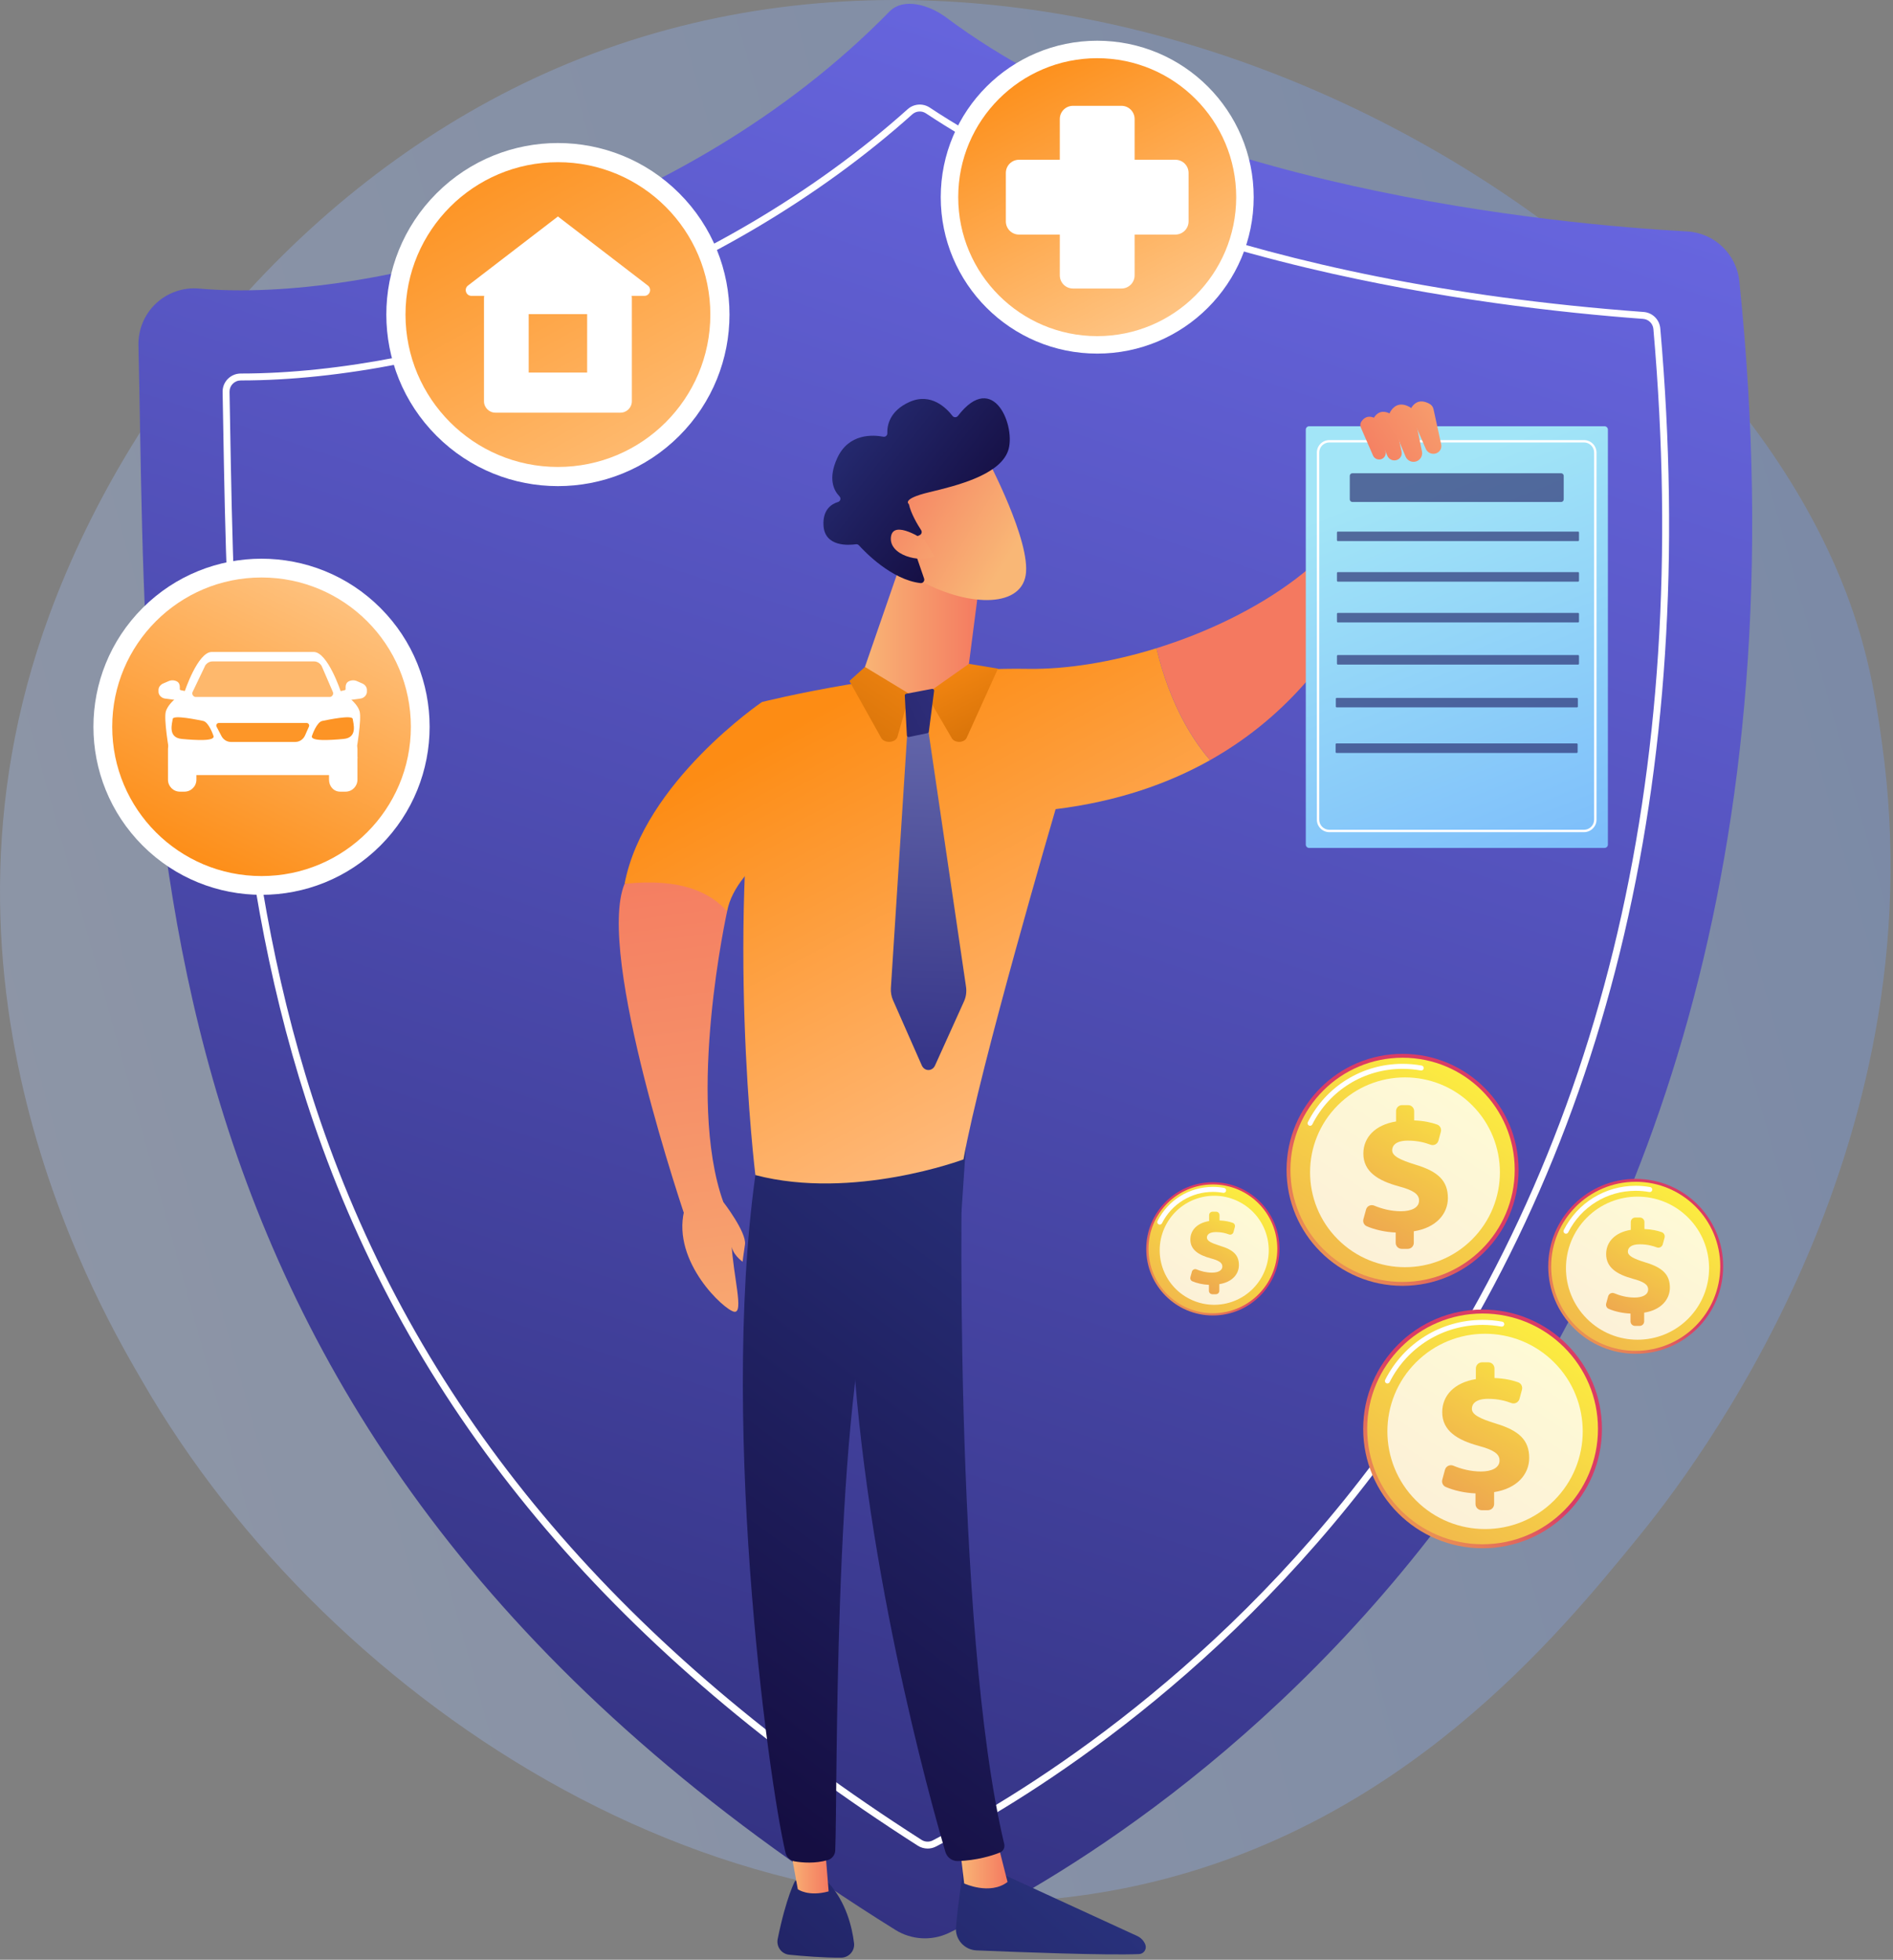<svg width="564" height="584" viewBox="0 0 564 584" fill="none" xmlns="http://www.w3.org/2000/svg">
<rect x="0" y="0" width="564" height="584" fill="#808080" stroke="none"/>
<path opacity="0.3" d="M552.132 182.434C557.443 198.057 559.277 211.164 560.725 221.519C577.754 343.245 504.338 438.165 488.149 458.03C464.243 487.365 418.034 544.069 339.982 561.63C221.895 588.199 98.944 509.869 42.304 411.447C31.943 393.444 -26.945 296.162 14.745 183.152C39.975 114.759 96.011 49.011 169.635 18.745C324.179 -44.787 511.883 64.043 552.132 182.434Z" fill="url(#paint0_linear_86_805)"/>
<path d="M46.495 90.407C49.944 87.178 54.606 85.572 59.313 85.995C109.662 90.523 203.598 66.271 264.992 3.454C269.255 -0.908 277.026 1.557 281.912 5.209C350.19 56.239 463.369 66.807 502.659 68.968C510.785 69.415 517.38 75.719 518.219 83.816C553.95 428.91 329.262 553.959 282.661 576.033C277.567 578.446 271.57 578.096 266.784 575.116C34.529 430.448 44.464 242.31 41.252 102.91C41.143 98.186 43.046 93.638 46.495 90.407Z" fill="url(#paint1_linear_86_805)"/>
<path d="M276.378 550.868C275.358 550.868 274.339 550.582 273.452 550.015C184.43 493.108 126.409 425.076 96.075 342.033C68.981 267.859 67.654 192.326 66.484 125.684L66.325 116.799C66.299 115.344 66.845 113.971 67.864 112.933C68.892 111.886 70.271 111.309 71.747 111.309C71.747 111.309 71.747 111.309 71.747 111.309C100.989 111.309 135.567 104.516 169.158 92.181C207.633 78.053 242.651 57.429 270.428 32.541C272.259 30.9 274.97 30.704 277.02 32.064C305.657 51.066 371.367 84.246 489.688 92.967C492.34 93.162 494.435 95.231 494.668 97.886C506.468 232.512 478.468 346.351 411.444 436.241C361.388 503.376 302.033 538.353 278.837 550.275C278.067 550.672 277.222 550.868 276.378 550.868ZM71.793 113.372C70.829 113.372 69.973 113.73 69.335 114.379C68.707 115.018 68.371 115.864 68.387 116.761L68.546 125.648C69.713 192.127 71.037 267.477 98.011 341.326C128.185 423.928 185.936 491.623 274.563 548.277C275.566 548.919 276.842 548.982 277.895 548.441C300.962 536.585 359.992 501.797 409.791 435.009C476.503 345.537 504.368 232.173 492.613 98.066C492.469 96.424 491.175 95.145 489.536 95.024C465.516 93.254 428.666 89.184 389.515 79.847C343.717 68.925 305.485 53.427 275.88 33.783C274.612 32.942 272.937 33.063 271.804 34.077C243.835 59.138 208.587 79.9 169.869 94.117C136.056 106.534 101.225 113.372 71.793 113.372C71.793 113.372 71.793 113.372 71.793 113.372Z" fill="white"/>
<path d="M287.298 555.552C287.298 555.552 285.637 564.957 284.823 574.267C284.504 577.905 287.309 581.064 290.959 581.216C303.357 581.732 329.876 582.737 339.392 582.312C340.823 582.248 341.758 580.784 341.229 579.453C340.785 578.338 339.93 577.437 338.839 576.936L295.034 556.803L287.298 555.552Z" fill="url(#paint2_linear_86_805)"/>
<path d="M285.937 550.026L287.272 561.275C287.272 561.275 294.946 564.847 300.186 560.825L297.008 548.288L285.937 550.026Z" fill="url(#paint3_linear_86_805)"/>
<path d="M286.94 338.532C286.363 341.469 283.846 485.132 299.202 549.512C299.452 550.562 298.92 551.645 297.92 552.053C295.565 553.016 290.947 554.409 285.414 554.595C283.7 554.653 282.163 553.539 281.68 551.894C277.29 536.957 256.256 462.117 253.512 390.626C250.446 310.741 253.512 387.906 253.512 387.906L255.31 338.525L286.94 338.532Z" fill="url(#paint4_linear_86_805)"/>
<path d="M236.907 560.458C236.907 560.458 234.263 565.206 231.702 577.822C231.24 580.101 232.832 582.282 235.146 582.509C239.24 582.911 245.542 583.429 250.59 583.394C252.917 583.379 254.733 581.352 254.453 579.042C253.894 574.437 252.152 566.881 246.77 560.993L236.907 560.458Z" fill="url(#paint5_linear_86_805)"/>
<path d="M234.584 545.989L237.703 563.001C237.703 563.001 240.787 565.295 246.887 563.632L245.398 545.328L234.584 545.989Z" fill="url(#paint6_linear_86_805)"/>
<path d="M226.159 342.94C213.6 418.738 228.883 530.28 234.038 552.111C234.354 553.448 235.432 554.472 236.787 554.696C239.088 555.078 242.876 555.389 246.611 554.304C247.897 553.931 248.801 552.77 248.854 551.431C249.545 533.781 248.301 425.426 260.003 382.604C260.596 380.434 261.922 378.541 263.755 377.237L286.469 361.09L288.21 334.989L226.159 342.94Z" fill="url(#paint7_linear_86_805)"/>
<path d="M306.188 199.319C268.55 198.697 227.02 209.201 227.02 209.201C215.801 274.665 225.058 350.173 225.058 350.173C254.197 357.815 287.067 345.501 287.067 345.501C291.91 318.139 314.506 241.132 314.506 241.132C332.896 238.85 348.046 233.544 360.521 226.529C351.005 215.499 346.519 201.463 344.571 193.166C331.263 197.301 317.798 199.51 306.188 199.319Z" fill="url(#paint8_linear_86_805)"/>
<path d="M417.366 143.879C413.668 139.413 408.989 141.526 408.989 141.526C403.45 164.923 374.408 183.893 344.571 193.166C346.519 201.463 351.005 215.498 360.521 226.529C410.038 198.688 417.366 143.879 417.366 143.879Z" fill="url(#paint9_linear_86_805)"/>
<path d="M241.457 245.646L227.02 209.201C227.02 209.201 191.864 233.088 186.082 263.375C192.725 263.864 204.813 265.592 216.644 271.566C219.244 257.265 241.457 245.646 241.457 245.646Z" fill="url(#paint10_linear_86_805)"/>
<path d="M268.064 168.762L256.088 203.396C255.89 203.97 256.125 204.605 256.656 204.899C259.921 206.704 271.683 211.921 285.856 202.934C287.333 201.998 288.338 200.472 288.562 198.738L292.44 168.762L268.064 168.762Z" fill="url(#paint11_linear_86_805)"/>
<path d="M294.122 136.69C294.122 136.69 307.273 161.445 305.588 171.445C303.902 181.445 287.603 180.727 273.371 172.605L263.426 145.875L294.122 136.69Z" fill="url(#paint12_linear_86_805)"/>
<path d="M274 159.478C274.578 159.222 274.791 158.515 274.445 157.985C273.391 156.376 271.416 153.092 270.786 150.217C270.786 150.217 268.422 148.703 276.804 146.697C285.185 144.691 297.683 141.577 300.31 134.443C302.872 127.487 296.142 109.995 285.405 123.933C284.997 124.463 284.196 124.474 283.789 123.944C282.028 121.653 277.401 116.898 270.976 119.781C264.964 122.478 264.287 126.884 264.369 129.105C264.394 129.758 263.81 130.266 263.168 130.143C260.128 129.564 252.833 129.066 249.429 136.548C246.624 142.712 248.447 146.201 250.107 147.908C250.645 148.46 250.409 149.371 249.672 149.597C247.674 150.208 245.094 151.902 245.352 156.582C245.71 163.053 252.944 162.483 255.003 162.188C255.341 162.14 255.681 162.256 255.91 162.508C257.676 164.463 265.633 172.761 274.245 173.762C274.991 173.848 275.569 173.112 275.324 172.402L271.597 161.568C271.424 161.065 271.665 160.513 272.151 160.297L274 159.478Z" fill="url(#paint13_linear_86_805)"/>
<path d="M275.498 161.016C275.498 161.016 266.134 154.592 265.45 160.002C264.766 165.412 273.882 167.839 278.397 165.821L275.498 161.016Z" fill="url(#paint14_linear_86_805)"/>
<path d="M216.644 271.566C216.644 271.566 204.356 327.001 215.487 358.167C201.842 364.493 204.362 363.301 204.362 363.301C204.362 363.301 177.367 284.426 186.082 263.375C203.265 261.552 211.788 266.169 216.644 271.566Z" fill="url(#paint15_linear_86_805)"/>
<path d="M215.487 358.166C215.487 358.166 222.519 367.267 221.957 370.892C221.394 374.517 221.26 375.994 221.26 375.994C221.26 375.994 217.727 373.578 217.949 370.49C218.44 380.291 221.721 391.434 218.738 390.897C215.755 390.36 200.316 376.128 203.807 360.957C211.728 355.453 213.948 356.051 215.487 358.166Z" fill="url(#paint16_linear_86_805)"/>
<path d="M276.041 213.974L287.816 294.052C288.034 295.536 287.825 297.061 287.22 298.4L278.589 317.499C277.761 319.333 275.444 319.32 274.632 317.478L266.066 298.06C265.569 296.933 265.349 295.674 265.43 294.417L270.536 214.909L276.041 213.974Z" fill="url(#paint17_linear_86_805)"/>
<path d="M275.904 206.822L283.486 219.823C284.217 221.407 287.032 221.511 287.952 219.989L297.324 199.256L288.68 197.825L275.904 206.822Z" fill="url(#paint18_linear_86_805)"/>
<path d="M257.705 198.756L271.016 206.823L267.355 219.676C266.668 221.439 263.458 221.567 262.532 219.869L253.068 202.932L257.705 198.756Z" fill="url(#paint19_linear_86_805)"/>
<path d="M269.999 206.737L277.688 205.283C278.038 205.217 278.351 205.512 278.305 205.865L276.74 218.028C276.711 218.25 276.546 218.429 276.327 218.474L270.824 219.624C270.51 219.689 270.211 219.459 270.194 219.138L269.573 207.28C269.559 207.018 269.741 206.786 269.999 206.737Z" fill="url(#paint20_linear_86_805)"/>
<path d="M478.06 252.686H390.044C389.494 252.686 389.049 252.24 389.049 251.691V128.021C389.049 127.471 389.494 127.026 390.044 127.026H478.06C478.61 127.026 479.055 127.471 479.055 128.021V251.691C479.055 252.24 478.61 252.686 478.06 252.686Z" fill="url(#paint21_linear_86_805)"/>
<path d="M471.937 247.981H396.065C394.013 247.981 392.342 246.311 392.342 244.258V134.868C392.342 132.815 394.013 131.145 396.065 131.145H471.937C473.99 131.145 475.66 132.815 475.66 134.868V244.258C475.66 246.311 473.99 247.981 471.937 247.981ZM396.065 131.85C394.402 131.85 393.048 133.204 393.048 134.868V244.258C393.048 245.922 394.402 247.275 396.065 247.275H471.937C473.601 247.275 474.955 245.922 474.955 244.258V134.868C474.955 133.204 473.601 131.85 471.937 131.85H396.065Z" fill="white"/>
<path opacity="0.63" d="M470.185 161.245H398.596C398.453 161.245 398.335 161.128 398.335 160.984V158.67C398.335 158.526 398.453 158.409 398.596 158.409H470.185C470.328 158.409 470.446 158.526 470.446 158.67V160.984C470.446 161.127 470.328 161.245 470.185 161.245Z" fill="#242367"/>
<path opacity="0.63" d="M470.185 173.332H398.596C398.453 173.332 398.335 173.215 398.335 173.072V170.758C398.335 170.614 398.453 170.497 398.596 170.497H470.185C470.328 170.497 470.446 170.614 470.446 170.758V173.072C470.446 173.215 470.328 173.332 470.185 173.332Z" fill="#242367"/>
<path opacity="0.63" d="M470.185 185.486H398.596C398.453 185.486 398.335 185.369 398.335 185.225V182.911C398.335 182.767 398.453 182.65 398.596 182.65H470.185C470.328 182.65 470.446 182.767 470.446 182.911V185.225C470.446 185.369 470.328 185.486 470.185 185.486Z" fill="#242367"/>
<path opacity="0.63" d="M470.185 198.044H398.596C398.453 198.044 398.335 197.927 398.335 197.784V195.47C398.335 195.326 398.453 195.209 398.596 195.209H470.185C470.328 195.209 470.446 195.326 470.446 195.47V197.784C470.446 197.927 470.328 198.044 470.185 198.044Z" fill="#242367"/>
<path opacity="0.63" d="M469.846 210.805H398.258C398.114 210.805 397.997 210.688 397.997 210.545V208.231C397.997 208.087 398.114 207.97 398.258 207.97H469.846C469.99 207.97 470.107 208.087 470.107 208.231V210.545C470.107 210.688 469.99 210.805 469.846 210.805Z" fill="#242367"/>
<path opacity="0.63" d="M469.78 224.377H398.191C398.048 224.377 397.93 224.26 397.93 224.116V221.802C397.93 221.658 398.047 221.541 398.191 221.541H469.78C469.923 221.541 470.04 221.658 470.04 221.802V224.116C470.04 224.259 469.923 224.377 469.78 224.377Z" fill="#242367"/>
<path d="M427.099 121.922L429.386 132.434C429.636 133.585 428.979 134.727 427.848 135.11C426.647 135.515 425.317 134.931 424.816 133.779L420.386 123.584C420.091 122.905 420.125 122.129 420.508 121.502C421.263 120.268 422.899 118.683 425.911 120.338C426.521 120.674 426.954 121.255 427.099 121.922Z" fill="url(#paint22_linear_86_805)"/>
<path d="M410.934 126.061L412.801 134.642C413.005 135.582 412.469 136.515 411.545 136.827C410.565 137.158 409.479 136.681 409.07 135.74L405.453 127.417C405.212 126.863 405.241 126.229 405.553 125.718C406.169 124.71 407.505 123.416 409.964 124.767C410.463 125.042 410.816 125.516 410.934 126.061Z" fill="url(#paint23_linear_86_805)"/>
<path d="M415.472 124.851L417.592 134.598C417.824 135.666 417.216 136.725 416.166 137.079C415.053 137.455 413.819 136.914 413.355 135.845L409.247 126.392C408.973 125.762 409.005 125.043 409.36 124.462C410.06 123.317 411.577 121.848 414.37 123.382C414.936 123.694 415.337 124.233 415.472 124.851Z" fill="url(#paint24_linear_86_805)"/>
<path d="M421.303 123.045L423.663 134.537C423.921 135.796 423.211 137.052 421.999 137.48C420.713 137.933 419.297 137.304 418.771 136.046L414.119 124.918C413.809 124.177 413.852 123.327 414.266 122.638C415.082 121.28 416.842 119.532 420.047 121.32C420.697 121.682 421.154 122.316 421.303 123.045Z" fill="url(#paint25_linear_86_805)"/>
<path opacity="0.63" d="M465.114 149.593H402.93C402.5 149.593 402.152 149.244 402.152 148.814V141.805C402.152 141.375 402.5 141.026 402.93 141.026H465.114C465.544 141.026 465.893 141.375 465.893 141.805V148.814C465.893 149.244 465.544 149.593 465.114 149.593Z" fill="#242367"/>
<path d="M361.364 392.011C372.329 392.011 381.218 383.123 381.218 372.157C381.218 361.192 372.329 352.303 361.364 352.303C350.399 352.303 341.51 361.192 341.51 372.157C341.51 383.123 350.399 392.011 361.364 392.011Z" fill="url(#paint26_linear_86_805)"/>
<path d="M361.364 391.352C371.965 391.352 380.558 382.758 380.558 372.158C380.558 361.557 371.965 352.964 361.364 352.964C350.764 352.964 342.17 361.557 342.17 372.158C342.17 382.758 350.764 391.352 361.364 391.352Z" fill="url(#paint27_linear_86_805)"/>
<path d="M345.537 364.93C345.424 364.93 345.309 364.905 345.202 364.85C344.834 364.665 344.687 364.216 344.872 363.849C348.033 357.585 354.353 353.694 361.364 353.694C362.485 353.694 363.605 353.795 364.694 353.994C365.099 354.068 365.368 354.455 365.294 354.861C365.221 355.266 364.834 355.533 364.427 355.461C363.425 355.278 362.395 355.185 361.364 355.185C354.919 355.185 349.109 358.763 346.203 364.52C346.072 364.78 345.81 364.93 345.537 364.93Z" fill="white"/>
<path opacity="0.78" d="M376.293 379.847C380.306 371.822 377.053 362.064 369.028 358.052C361.004 354.04 351.246 357.292 347.234 365.317C343.221 373.341 346.474 383.099 354.499 387.112C362.523 391.124 372.281 387.871 376.293 379.847Z" fill="white"/>
<path d="M360.188 384.653V382.886C358.346 382.812 356.524 382.377 355.229 381.81C354.767 381.608 354.531 381.089 354.664 380.602L355.113 378.956C355.278 378.352 355.935 378.04 356.512 378.282C357.796 378.82 359.381 379.246 361.091 379.246C362.866 379.246 364.189 378.644 364.189 377.411C364.189 376.298 363.166 375.636 360.7 374.975C357.181 374.012 354.654 372.478 354.654 369.38C354.654 366.583 356.699 364.447 360.249 363.876V362.108C360.249 361.539 360.71 361.078 361.278 361.078H362.317C362.886 361.078 363.347 361.539 363.347 362.108V363.695C365.052 363.763 366.293 364.055 367.277 364.401C367.782 364.578 368.058 365.122 367.918 365.638L367.505 367.16C367.346 367.748 366.718 368.069 366.149 367.854C365.242 367.511 363.96 367.154 362.294 367.154C360.189 367.154 359.587 368.026 359.587 368.808C359.587 369.771 360.85 370.432 363.587 371.275C367.497 372.448 369.122 374.072 369.122 376.99C369.122 379.667 367.136 382.073 363.286 382.674V384.652C363.286 385.221 362.825 385.682 362.257 385.682H361.218C360.649 385.682 360.188 385.221 360.188 384.653Z" fill="url(#paint28_linear_86_805)"/>
<path d="M417.88 383.176C436.968 383.176 452.442 367.701 452.442 348.613C452.442 329.525 436.968 314.05 417.88 314.05C398.791 314.05 383.317 329.525 383.317 348.613C383.317 367.701 398.791 383.176 417.88 383.176Z" fill="url(#paint29_linear_86_805)"/>
<path d="M417.88 382.026C436.333 382.026 451.293 367.067 451.293 348.613C451.293 330.159 436.333 315.199 417.88 315.199C399.426 315.199 384.466 330.159 384.466 348.613C384.466 367.067 399.426 382.026 417.88 382.026Z" fill="url(#paint30_linear_86_805)"/>
<path d="M390.326 335.479C390.214 335.479 390.099 335.453 389.991 335.399C389.623 335.213 389.476 334.765 389.662 334.397C395.071 323.68 405.884 317.023 417.879 317.023C419.793 317.023 421.71 317.196 423.578 317.536C423.983 317.61 424.251 317.998 424.177 318.403C424.104 318.808 423.717 319.074 423.31 319.003C421.53 318.679 419.704 318.514 417.879 318.514C406.449 318.514 396.147 324.858 390.993 335.069C390.862 335.329 390.599 335.479 390.326 335.479Z" fill="white"/>
<path opacity="0.78" d="M438.598 369.339C449.642 358.295 449.642 340.389 438.598 329.345C427.554 318.3 409.648 318.3 398.604 329.345C387.56 340.389 387.56 358.295 398.604 369.339C409.648 380.383 427.554 380.383 438.598 369.339Z" fill="white"/>
<path d="M415.832 370.365V367.288C412.625 367.16 409.452 366.403 407.199 365.417C406.394 365.064 405.984 364.161 406.215 363.314L406.997 360.448C407.284 359.397 408.427 358.853 409.432 359.274C411.667 360.211 414.427 360.953 417.403 360.953C420.492 360.953 422.796 359.905 422.796 357.758C422.796 355.821 421.016 354.669 416.722 353.517C410.596 351.842 406.197 349.171 406.197 343.778C406.197 338.908 409.758 335.191 415.937 334.196V331.119C415.937 330.129 416.739 329.326 417.729 329.326H419.537C420.527 329.326 421.33 330.129 421.33 331.119V333.881C424.298 334 426.458 334.508 428.172 335.11C429.051 335.419 429.531 336.365 429.287 337.263L428.568 339.914C428.291 340.936 427.199 341.496 426.208 341.121C424.63 340.524 422.398 339.903 419.497 339.903C415.832 339.903 414.785 341.421 414.785 342.783C414.785 344.458 416.984 345.61 421.749 347.077C428.556 349.119 431.383 351.946 431.383 357.025C431.383 361.685 427.927 365.874 421.225 366.922V370.365C421.225 371.355 420.422 372.158 419.432 372.158H417.624C416.635 372.158 415.832 371.355 415.832 370.365Z" fill="url(#paint31_linear_86_805)"/>
<path d="M441.716 461.375C461.358 461.375 477.28 445.452 477.28 425.81C477.28 406.168 461.358 390.246 441.716 390.246C422.074 390.246 406.151 406.168 406.151 425.81C406.151 445.452 422.074 461.375 441.716 461.375Z" fill="url(#paint32_linear_86_805)"/>
<path d="M441.716 460.192C460.705 460.192 476.098 444.799 476.098 425.81C476.098 406.821 460.705 391.428 441.716 391.428C422.728 391.428 407.334 406.821 407.334 425.81C407.334 444.799 422.728 460.192 441.716 460.192Z" fill="url(#paint33_linear_86_805)"/>
<path d="M413.364 412.273C413.251 412.273 413.137 412.248 413.029 412.193C412.661 412.008 412.514 411.56 412.699 411.192C418.262 400.173 429.38 393.327 441.716 393.327C443.684 393.327 445.655 393.504 447.575 393.854C447.98 393.927 448.249 394.316 448.175 394.721C448.102 395.125 447.715 395.393 447.308 395.321C445.476 394.987 443.595 394.818 441.715 394.818C429.946 394.818 419.338 401.35 414.03 411.864C413.899 412.124 413.637 412.273 413.364 412.273Z" fill="white"/>
<path opacity="0.78" d="M463.035 447.136C474.399 435.772 474.399 417.347 463.035 405.983C451.67 394.619 433.245 394.619 421.881 405.983C410.517 417.347 410.517 435.772 421.881 447.136C433.245 458.5 451.67 458.5 463.035 447.136Z" fill="white"/>
<path d="M439.609 448.193V445.027C436.309 444.895 433.044 444.116 430.726 443.101C429.898 442.738 429.476 441.809 429.714 440.937L430.518 437.988C430.813 436.906 431.99 436.347 433.024 436.78C435.324 437.745 438.163 438.507 441.226 438.507C444.405 438.507 446.775 437.43 446.775 435.221C446.775 433.227 444.943 432.042 440.525 430.857C434.222 429.133 429.695 426.385 429.695 420.835C429.695 415.824 433.359 411.999 439.717 410.976V407.809C439.717 406.79 440.543 405.964 441.562 405.964H443.422C444.441 405.964 445.266 406.79 445.266 407.809V410.652C448.32 410.774 450.543 411.296 452.308 411.916C453.211 412.234 453.705 413.207 453.455 414.132L452.715 416.859C452.43 417.911 451.306 418.487 450.287 418.102C448.662 417.488 446.366 416.848 443.381 416.848C439.609 416.848 438.532 418.41 438.532 419.811C438.532 421.535 440.795 422.72 445.698 424.229C452.702 426.331 455.611 429.24 455.611 434.466C455.611 439.261 452.055 443.572 445.159 444.65V448.193C445.159 449.211 444.333 450.037 443.314 450.037H441.454C440.435 450.037 439.609 449.211 439.609 448.193Z" fill="url(#paint34_linear_86_805)"/>
<path d="M487.341 403.422C501.732 403.422 513.398 391.756 513.398 377.365C513.398 362.973 501.732 351.307 487.341 351.307C472.949 351.307 461.283 362.973 461.283 377.365C461.283 391.756 472.949 403.422 487.341 403.422Z" fill="url(#paint35_linear_86_805)"/>
<path d="M487.34 402.556C501.253 402.556 512.531 391.277 512.531 377.365C512.531 363.452 501.253 352.173 487.34 352.173C473.427 352.173 462.149 363.452 462.149 377.365C462.149 391.277 473.427 402.556 487.34 402.556Z" fill="url(#paint36_linear_86_805)"/>
<path d="M466.567 367.646C466.454 367.646 466.34 367.62 466.232 367.566C465.864 367.38 465.717 366.932 465.903 366.564C470.012 358.423 478.226 353.365 487.34 353.365C488.796 353.365 490.252 353.496 491.67 353.755C492.075 353.828 492.343 354.217 492.269 354.622C492.195 355.027 491.81 355.296 491.402 355.222C490.073 354.979 488.706 354.856 487.34 354.856C478.792 354.856 471.088 359.6 467.233 367.236C467.102 367.496 466.84 367.646 466.567 367.646Z" fill="white"/>
<path opacity="0.78" d="M502.959 392.991C511.285 384.664 511.285 371.164 502.958 362.838C494.632 354.511 481.132 354.511 472.806 362.838C464.479 371.164 464.479 384.664 472.806 392.99C481.132 401.317 494.632 401.317 502.959 392.991Z" fill="white"/>
<path d="M485.797 393.764V391.445C483.379 391.348 480.987 390.777 479.288 390.033C478.682 389.768 478.373 389.087 478.547 388.448L479.136 386.288C479.352 385.495 480.214 385.085 480.972 385.402C482.657 386.109 484.738 386.668 486.982 386.668C489.311 386.668 491.048 385.878 491.048 384.259C491.048 382.799 489.705 381.93 486.468 381.062C481.85 379.799 478.533 377.786 478.533 373.719C478.533 370.048 481.218 367.245 485.876 366.495V364.175C485.876 363.429 486.481 362.824 487.228 362.824H488.591C489.337 362.824 489.942 363.429 489.942 364.175V366.258C492.18 366.348 493.809 366.73 495.101 367.185C495.763 367.418 496.125 368.131 495.942 368.808L495.4 370.807C495.191 371.577 494.367 371.999 493.62 371.717C492.43 371.267 490.747 370.798 488.56 370.798C485.797 370.798 485.007 371.943 485.007 372.969C485.007 374.233 486.665 375.101 490.258 376.206C495.39 377.746 497.522 379.878 497.522 383.707C497.522 387.221 494.916 390.379 489.863 391.168V393.764C489.863 394.511 489.258 395.116 488.512 395.116H487.149C486.402 395.116 485.797 394.51 485.797 393.764Z" fill="url(#paint37_linear_86_805)"/>
<path d="M326.902 105.375C352.649 105.375 373.522 84.503 373.522 58.756C373.522 33.009 352.649 12.137 326.902 12.137C301.155 12.137 280.283 33.009 280.283 58.756C280.283 84.503 301.155 105.375 326.902 105.375Z" fill="white"/>
<path d="M326.902 100.168C349.774 100.168 368.314 81.627 368.314 58.756C368.314 35.885 349.774 17.344 326.902 17.344C304.031 17.344 285.491 35.885 285.491 58.756C285.491 81.627 304.031 100.168 326.902 100.168Z" fill="url(#paint38_linear_86_805)"/>
<path d="M350.199 47.608H338.05V35.459C338.05 33.292 336.293 31.535 334.126 31.535H319.679C317.511 31.535 315.755 33.292 315.755 35.459V47.608H303.605C301.438 47.608 299.681 49.365 299.681 51.532V65.98C299.681 68.147 301.438 69.904 303.605 69.904H315.755V82.053C315.755 84.22 317.511 85.977 319.679 85.977H334.126C336.293 85.977 338.05 84.22 338.05 82.053V69.904H350.199C352.366 69.904 354.123 68.147 354.123 65.98V51.532C354.123 49.365 352.366 47.608 350.199 47.608Z" fill="white"/>
<path d="M202.371 129.892C222.335 109.928 222.335 77.56 202.371 57.596C182.407 37.632 150.039 37.632 130.075 57.596C110.111 77.56 110.111 109.928 130.075 129.892C150.039 149.856 182.407 149.856 202.371 129.892Z" fill="white"/>
<path d="M166.226 139.155C191.306 139.155 211.638 118.823 211.638 93.743C211.638 68.663 191.306 48.332 166.226 48.332C141.146 48.332 120.815 68.663 120.815 93.743C120.815 118.823 141.146 139.155 166.226 139.155Z" fill="url(#paint39_linear_86_805)"/>
<path d="M193.017 85.091L166.226 64.511L139.435 85.091C138.135 86.09 138.841 88.169 140.48 88.169H144.269C144.224 88.389 144.2 88.616 144.2 88.849V119.576C144.2 121.454 145.722 122.975 147.599 122.975H184.853C186.73 122.975 188.252 121.453 188.252 119.576V88.849C188.252 88.616 188.228 88.389 188.184 88.169H191.972C193.611 88.169 194.318 86.09 193.017 85.091ZM174.934 111.023H157.519V93.608H174.934V111.023Z" fill="white"/>
<path d="M113.333 251.991C132.892 232.432 132.892 200.722 113.334 181.164C93.775 161.606 62.065 161.606 42.507 181.164C22.948 200.722 22.948 232.432 42.507 251.991C62.065 271.549 93.775 271.549 113.333 251.991Z" fill="white"/>
<path d="M77.923 261.066C102.494 261.066 122.412 241.148 122.412 216.578C122.412 192.008 102.494 172.09 77.923 172.09C53.353 172.09 33.435 192.008 33.435 216.578C33.435 241.148 53.353 261.066 77.923 261.066Z" fill="url(#paint40_linear_86_805)"/>
<path d="M58.515 223.243C58.515 221.278 56.922 219.685 54.957 219.685H53.606C51.641 219.685 50.048 221.278 50.048 223.243V232.356C50.048 234.321 51.641 235.914 53.606 235.914H54.957C56.922 235.914 58.515 234.321 58.515 232.356V223.243Z" fill="white"/>
<path d="M106.497 223.252C106.497 219.625 99.943 219.685 102.963 219.685H101.356C99.391 219.685 98.03 221.287 98.03 223.252V232.336C98.03 234.301 99.391 235.914 101.356 235.914H102.963C104.928 235.914 106.497 234.301 106.497 232.336V223.252Z" fill="white"/>
<path d="M53.893 205.673C53.786 205.649 53.576 205.555 53.576 205.446V204.715C53.576 204.01 53.313 203.365 52.684 203.048C51.873 202.639 50.985 202.625 50.162 203.01L48.528 203.717C47.806 204.055 47.225 204.78 47.225 205.576V206.134C47.225 207.16 48.136 208.029 49.153 208.167L55.459 209.015L56.201 206.177L53.893 205.673Z" fill="white"/>
<path d="M102.683 205.673C102.79 205.649 102.969 205.555 102.969 205.446V204.715C102.969 204.01 103.263 203.365 103.892 203.048C104.703 202.639 105.606 202.625 106.43 203.01L108.04 203.717C108.762 204.055 109.32 204.78 109.32 205.576V206.134C109.32 207.16 108.44 208.029 107.423 208.167L101.132 209.015L100.382 206.177L102.683 205.673Z" fill="white"/>
<path d="M107.132 211.947C106.23 208.902 101.569 206.181 101.569 206.181C101.569 206.181 97.66 194.282 93.451 194.282C90.071 194.282 81.954 194.282 78.886 194.282C78.886 194.282 78.436 194.282 77.683 194.282C74.612 194.282 66.481 194.282 63.1 194.282C58.891 194.282 54.981 206.181 54.981 206.181C54.981 206.181 50.321 208.949 49.419 211.994C48.759 214.22 50.189 222.944 51.006 227.362C51.294 228.92 52.763 230.269 54.48 230.269H77.683H78.886H102.071C103.787 230.269 105.257 228.896 105.545 227.339C106.362 222.921 107.792 214.173 107.132 211.947Z" fill="white"/>
<path d="M106.227 224.934C105.968 224.633 105.573 224.624 105.155 224.624H51.474C51.058 224.624 50.666 224.631 50.406 224.928C50.147 225.225 50.05 225.531 50.142 225.902L51.02 229.72C51.162 230.288 51.714 230.975 52.352 230.975H104.233C104.865 230.975 105.415 230.254 105.561 229.691L106.484 226.077C106.581 225.705 106.486 225.234 106.227 224.934Z" fill="white"/>
<path d="M63.591 219.251C63.591 219.251 62.237 215.192 60.534 214.841C58.83 214.49 51.613 212.987 51.463 214.24C51.313 215.493 49.859 219.802 54.169 220.203C58.479 220.604 64.285 220.934 63.591 219.251Z" fill="#FD982C"/>
<path d="M92.96 219.251C92.96 219.251 94.313 215.192 96.017 214.841C97.721 214.49 104.937 212.987 105.087 214.24C105.238 215.493 106.691 219.802 102.381 220.203C98.071 220.604 92.266 220.934 92.96 219.251Z" fill="#FD9425"/>
<path d="M91.988 215.793C91.848 215.577 91.608 215.451 91.351 215.451H65.199C64.933 215.451 64.686 215.586 64.549 215.815C64.411 216.043 64.404 216.324 64.528 216.559L66 219.378C66.546 220.408 67.616 221.096 68.781 221.096H87.997C89.239 221.096 90.366 220.32 90.872 219.184L92.044 216.535C92.149 216.301 92.128 216.008 91.988 215.793Z" fill="#FD9628"/>
<path d="M99.109 207.167C98.939 207.425 98.65 207.689 98.339 207.689H58.21C57.896 207.689 57.602 207.421 57.434 207.155C57.266 206.889 57.245 206.501 57.38 206.215C58.291 204.296 60.001 200.715 60.958 198.726C61.002 198.635 61.05 198.463 61.104 198.381C61.567 197.645 62.38 197.105 63.263 197.105H93.609C94.501 197.105 95.317 197.641 95.779 198.382C95.844 198.487 95.902 198.634 95.952 198.748L99.181 206.224C99.306 206.508 99.279 206.907 99.109 207.167Z" fill="#FEB86C"/>
<defs>
<linearGradient id="paint0_linear_86_805" x1="563.135" y1="216.698" x2="-201.365" y2="428.698" gradientUnits="userSpaceOnUse">
<stop stop-color="#74A4FF"/>
<stop offset="1" stop-color="#C3D7FF"/>
</linearGradient>
<linearGradient id="paint1_linear_86_805" x1="158.5" y1="779.5" x2="459.5" y2="-128" gradientUnits="userSpaceOnUse">
<stop stop-color="#1E1D5C"/>
<stop offset="1" stop-color="#7775FB"/>
</linearGradient>
<linearGradient id="paint2_linear_86_805" x1="338.006" y1="542.554" x2="177.591" y2="717.04" gradientUnits="userSpaceOnUse">
<stop stop-color="#2B3582"/>
<stop offset="1" stop-color="#150E42"/>
</linearGradient>
<linearGradient id="paint3_linear_86_805" x1="285.937" y1="555.513" x2="300.186" y2="555.513" gradientUnits="userSpaceOnUse">
<stop stop-color="#F9B776"/>
<stop offset="1" stop-color="#F47960"/>
</linearGradient>
<linearGradient id="paint4_linear_86_805" x1="350.636" y1="345.228" x2="214.138" y2="530.233" gradientUnits="userSpaceOnUse">
<stop stop-color="#2B3582"/>
<stop offset="1" stop-color="#150E42"/>
</linearGradient>
<linearGradient id="paint5_linear_86_805" x1="302.019" y1="509.47" x2="141.604" y2="683.955" gradientUnits="userSpaceOnUse">
<stop stop-color="#2B3582"/>
<stop offset="1" stop-color="#150E42"/>
</linearGradient>
<linearGradient id="paint6_linear_86_805" x1="234.584" y1="554.782" x2="246.887" y2="554.782" gradientUnits="userSpaceOnUse">
<stop stop-color="#F9B776"/>
<stop offset="1" stop-color="#F47960"/>
</linearGradient>
<linearGradient id="paint7_linear_86_805" x1="326.309" y1="327.279" x2="189.811" y2="512.284" gradientUnits="userSpaceOnUse">
<stop stop-color="#2B3582"/>
<stop offset="1" stop-color="#150E42"/>
</linearGradient>
<linearGradient id="paint8_linear_86_805" x1="250.737" y1="208.331" x2="369.45" y2="428.981" gradientUnits="userSpaceOnUse">
<stop stop-color="#FD8C14"/>
<stop offset="1" stop-color="#FFDECF"/>
</linearGradient>
<linearGradient id="paint9_linear_86_805" x1="406.141" y1="98.964" x2="381" y2="170.794" gradientUnits="userSpaceOnUse">
<stop stop-color="#F9B776"/>
<stop offset="1" stop-color="#F47960"/>
</linearGradient>
<linearGradient id="paint10_linear_86_805" x1="204.805" y1="233.043" x2="323.518" y2="453.694" gradientUnits="userSpaceOnUse">
<stop stop-color="#FD8C14"/>
<stop offset="1" stop-color="#FFDECF"/>
</linearGradient>
<linearGradient id="paint11_linear_86_805" x1="256.018" y1="188.405" x2="292.44" y2="188.405" gradientUnits="userSpaceOnUse">
<stop stop-color="#F9B776"/>
<stop offset="1" stop-color="#F47960"/>
</linearGradient>
<linearGradient id="paint12_linear_86_805" x1="301.103" y1="165.234" x2="261.057" y2="140.809" gradientUnits="userSpaceOnUse">
<stop stop-color="#F9B776"/>
<stop offset="1" stop-color="#F47960"/>
</linearGradient>
<linearGradient id="paint13_linear_86_805" x1="239.859" y1="115.062" x2="291.594" y2="155.924" gradientUnits="userSpaceOnUse">
<stop stop-color="#2B3582"/>
<stop offset="1" stop-color="#150E42"/>
</linearGradient>
<linearGradient id="paint14_linear_86_805" x1="290.584" y1="174.343" x2="254.554" y2="152.367" gradientUnits="userSpaceOnUse">
<stop stop-color="#F9B776"/>
<stop offset="1" stop-color="#F47960"/>
</linearGradient>
<linearGradient id="paint15_linear_86_805" x1="225.521" y1="456.207" x2="195.91" y2="243.549" gradientUnits="userSpaceOnUse">
<stop stop-color="#F9B776"/>
<stop offset="1" stop-color="#F47960"/>
</linearGradient>
<linearGradient id="paint16_linear_86_805" x1="221.995" y1="435.75" x2="198.365" y2="266.049" gradientUnits="userSpaceOnUse">
<stop stop-color="#F9B776"/>
<stop offset="1" stop-color="#F47960"/>
</linearGradient>
<linearGradient id="paint17_linear_86_805" x1="275.825" y1="315.295" x2="290.679" y2="-46.143" gradientUnits="userSpaceOnUse">
<stop stop-color="#373689"/>
<stop offset="1" stop-color="#D6E4FF"/>
</linearGradient>
<linearGradient id="paint18_linear_86_805" x1="280.5" y1="190.811" x2="305.013" y2="239.837" gradientUnits="userSpaceOnUse">
<stop stop-color="#FD8C14"/>
<stop offset="1" stop-color="#BB6000"/>
</linearGradient>
<linearGradient id="paint19_linear_86_805" x1="279.51" y1="182.829" x2="236.29" y2="246.692" gradientUnits="userSpaceOnUse">
<stop stop-color="#FD8D16"/>
<stop offset="1" stop-color="#BE6200"/>
</linearGradient>
<linearGradient id="paint20_linear_86_805" x1="263.113" y1="217.428" x2="333.845" y2="183.477" gradientUnits="userSpaceOnUse">
<stop stop-color="#28276E"/>
<stop offset="1" stop-color="#43429F"/>
</linearGradient>
<linearGradient id="paint21_linear_86_805" x1="415.667" y1="144.632" x2="520.973" y2="403.661" gradientUnits="userSpaceOnUse">
<stop stop-color="#A2E5F7"/>
<stop offset="1" stop-color="#4D8BFF"/>
</linearGradient>
<linearGradient id="paint22_linear_86_805" x1="448.748" y1="112.426" x2="404.199" y2="140.791" gradientUnits="userSpaceOnUse">
<stop stop-color="#F9B776"/>
<stop offset="1" stop-color="#F47960"/>
</linearGradient>
<linearGradient id="paint23_linear_86_805" x1="445.605" y1="107.487" x2="401.055" y2="135.852" gradientUnits="userSpaceOnUse">
<stop stop-color="#F9B776"/>
<stop offset="1" stop-color="#F47960"/>
</linearGradient>
<linearGradient id="paint24_linear_86_805" x1="446.581" y1="109.02" x2="402.031" y2="137.385" gradientUnits="userSpaceOnUse">
<stop stop-color="#F9B776"/>
<stop offset="1" stop-color="#F47960"/>
</linearGradient>
<linearGradient id="paint25_linear_86_805" x1="447.78" y1="110.905" x2="403.231" y2="139.27" gradientUnits="userSpaceOnUse">
<stop stop-color="#F9B776"/>
<stop offset="1" stop-color="#F47960"/>
</linearGradient>
<linearGradient id="paint26_linear_86_805" x1="334.196" y1="403.692" x2="360.826" y2="372.782" gradientUnits="userSpaceOnUse">
<stop stop-color="#FDF53F"/>
<stop offset="1" stop-color="#D93C65"/>
</linearGradient>
<linearGradient id="paint27_linear_86_805" x1="375.874" y1="350.237" x2="297.127" y2="469.202" gradientUnits="userSpaceOnUse">
<stop stop-color="#FDF53F"/>
<stop offset="1" stop-color="#D93C65"/>
</linearGradient>
<linearGradient id="paint28_linear_86_805" x1="373.525" y1="353.646" x2="331.594" y2="424.041" gradientUnits="userSpaceOnUse">
<stop stop-color="#FDF53F"/>
<stop offset="1" stop-color="#D93C65"/>
</linearGradient>
<linearGradient id="paint29_linear_86_805" x1="370.584" y1="403.51" x2="416.943" y2="349.7" gradientUnits="userSpaceOnUse">
<stop stop-color="#FDF53F"/>
<stop offset="1" stop-color="#D93C65"/>
</linearGradient>
<linearGradient id="paint30_linear_86_805" x1="443.139" y1="310.453" x2="306.053" y2="517.55" gradientUnits="userSpaceOnUse">
<stop stop-color="#FDF53F"/>
<stop offset="1" stop-color="#D93C65"/>
</linearGradient>
<linearGradient id="paint31_linear_86_805" x1="439.05" y1="316.387" x2="366.054" y2="438.934" gradientUnits="userSpaceOnUse">
<stop stop-color="#FDF53F"/>
<stop offset="1" stop-color="#D93C65"/>
</linearGradient>
<linearGradient id="paint32_linear_86_805" x1="393.049" y1="482.298" x2="440.752" y2="426.929" gradientUnits="userSpaceOnUse">
<stop stop-color="#FDF53F"/>
<stop offset="1" stop-color="#D93C65"/>
</linearGradient>
<linearGradient id="paint33_linear_86_805" x1="467.708" y1="386.544" x2="326.649" y2="599.645" gradientUnits="userSpaceOnUse">
<stop stop-color="#FDF53F"/>
<stop offset="1" stop-color="#D93C65"/>
</linearGradient>
<linearGradient id="paint34_linear_86_805" x1="463.5" y1="392.65" x2="388.388" y2="518.749" gradientUnits="userSpaceOnUse">
<stop stop-color="#FDF53F"/>
<stop offset="1" stop-color="#D93C65"/>
</linearGradient>
<linearGradient id="paint35_linear_86_805" x1="451.683" y1="418.753" x2="486.635" y2="378.184" gradientUnits="userSpaceOnUse">
<stop stop-color="#FDF53F"/>
<stop offset="1" stop-color="#D93C65"/>
</linearGradient>
<linearGradient id="paint36_linear_86_805" x1="506.384" y1="348.595" x2="403.031" y2="504.732" gradientUnits="userSpaceOnUse">
<stop stop-color="#FDF53F"/>
<stop offset="1" stop-color="#D93C65"/>
</linearGradient>
<linearGradient id="paint37_linear_86_805" x1="503.301" y1="353.068" x2="448.268" y2="445.46" gradientUnits="userSpaceOnUse">
<stop stop-color="#FDF53F"/>
<stop offset="1" stop-color="#D93C65"/>
</linearGradient>
<linearGradient id="paint38_linear_86_805" x1="304.455" y1="14.733" x2="373.83" y2="150.788" gradientUnits="userSpaceOnUse">
<stop stop-color="#FD8C14"/>
<stop offset="1" stop-color="#FFEACF"/>
</linearGradient>
<linearGradient id="paint39_linear_86_805" x1="133.495" y1="34.404" x2="247.976" y2="241.948" gradientUnits="userSpaceOnUse">
<stop stop-color="#FD8C14"/>
<stop offset="1" stop-color="#FFEACF"/>
</linearGradient>
<linearGradient id="paint40_linear_86_805" x1="56.52" y1="259.932" x2="129.731" y2="111.639" gradientUnits="userSpaceOnUse">
<stop stop-color="#FD8C14"/>
<stop offset="1" stop-color="#FFEACF"/>
</linearGradient>
</defs>
</svg>
